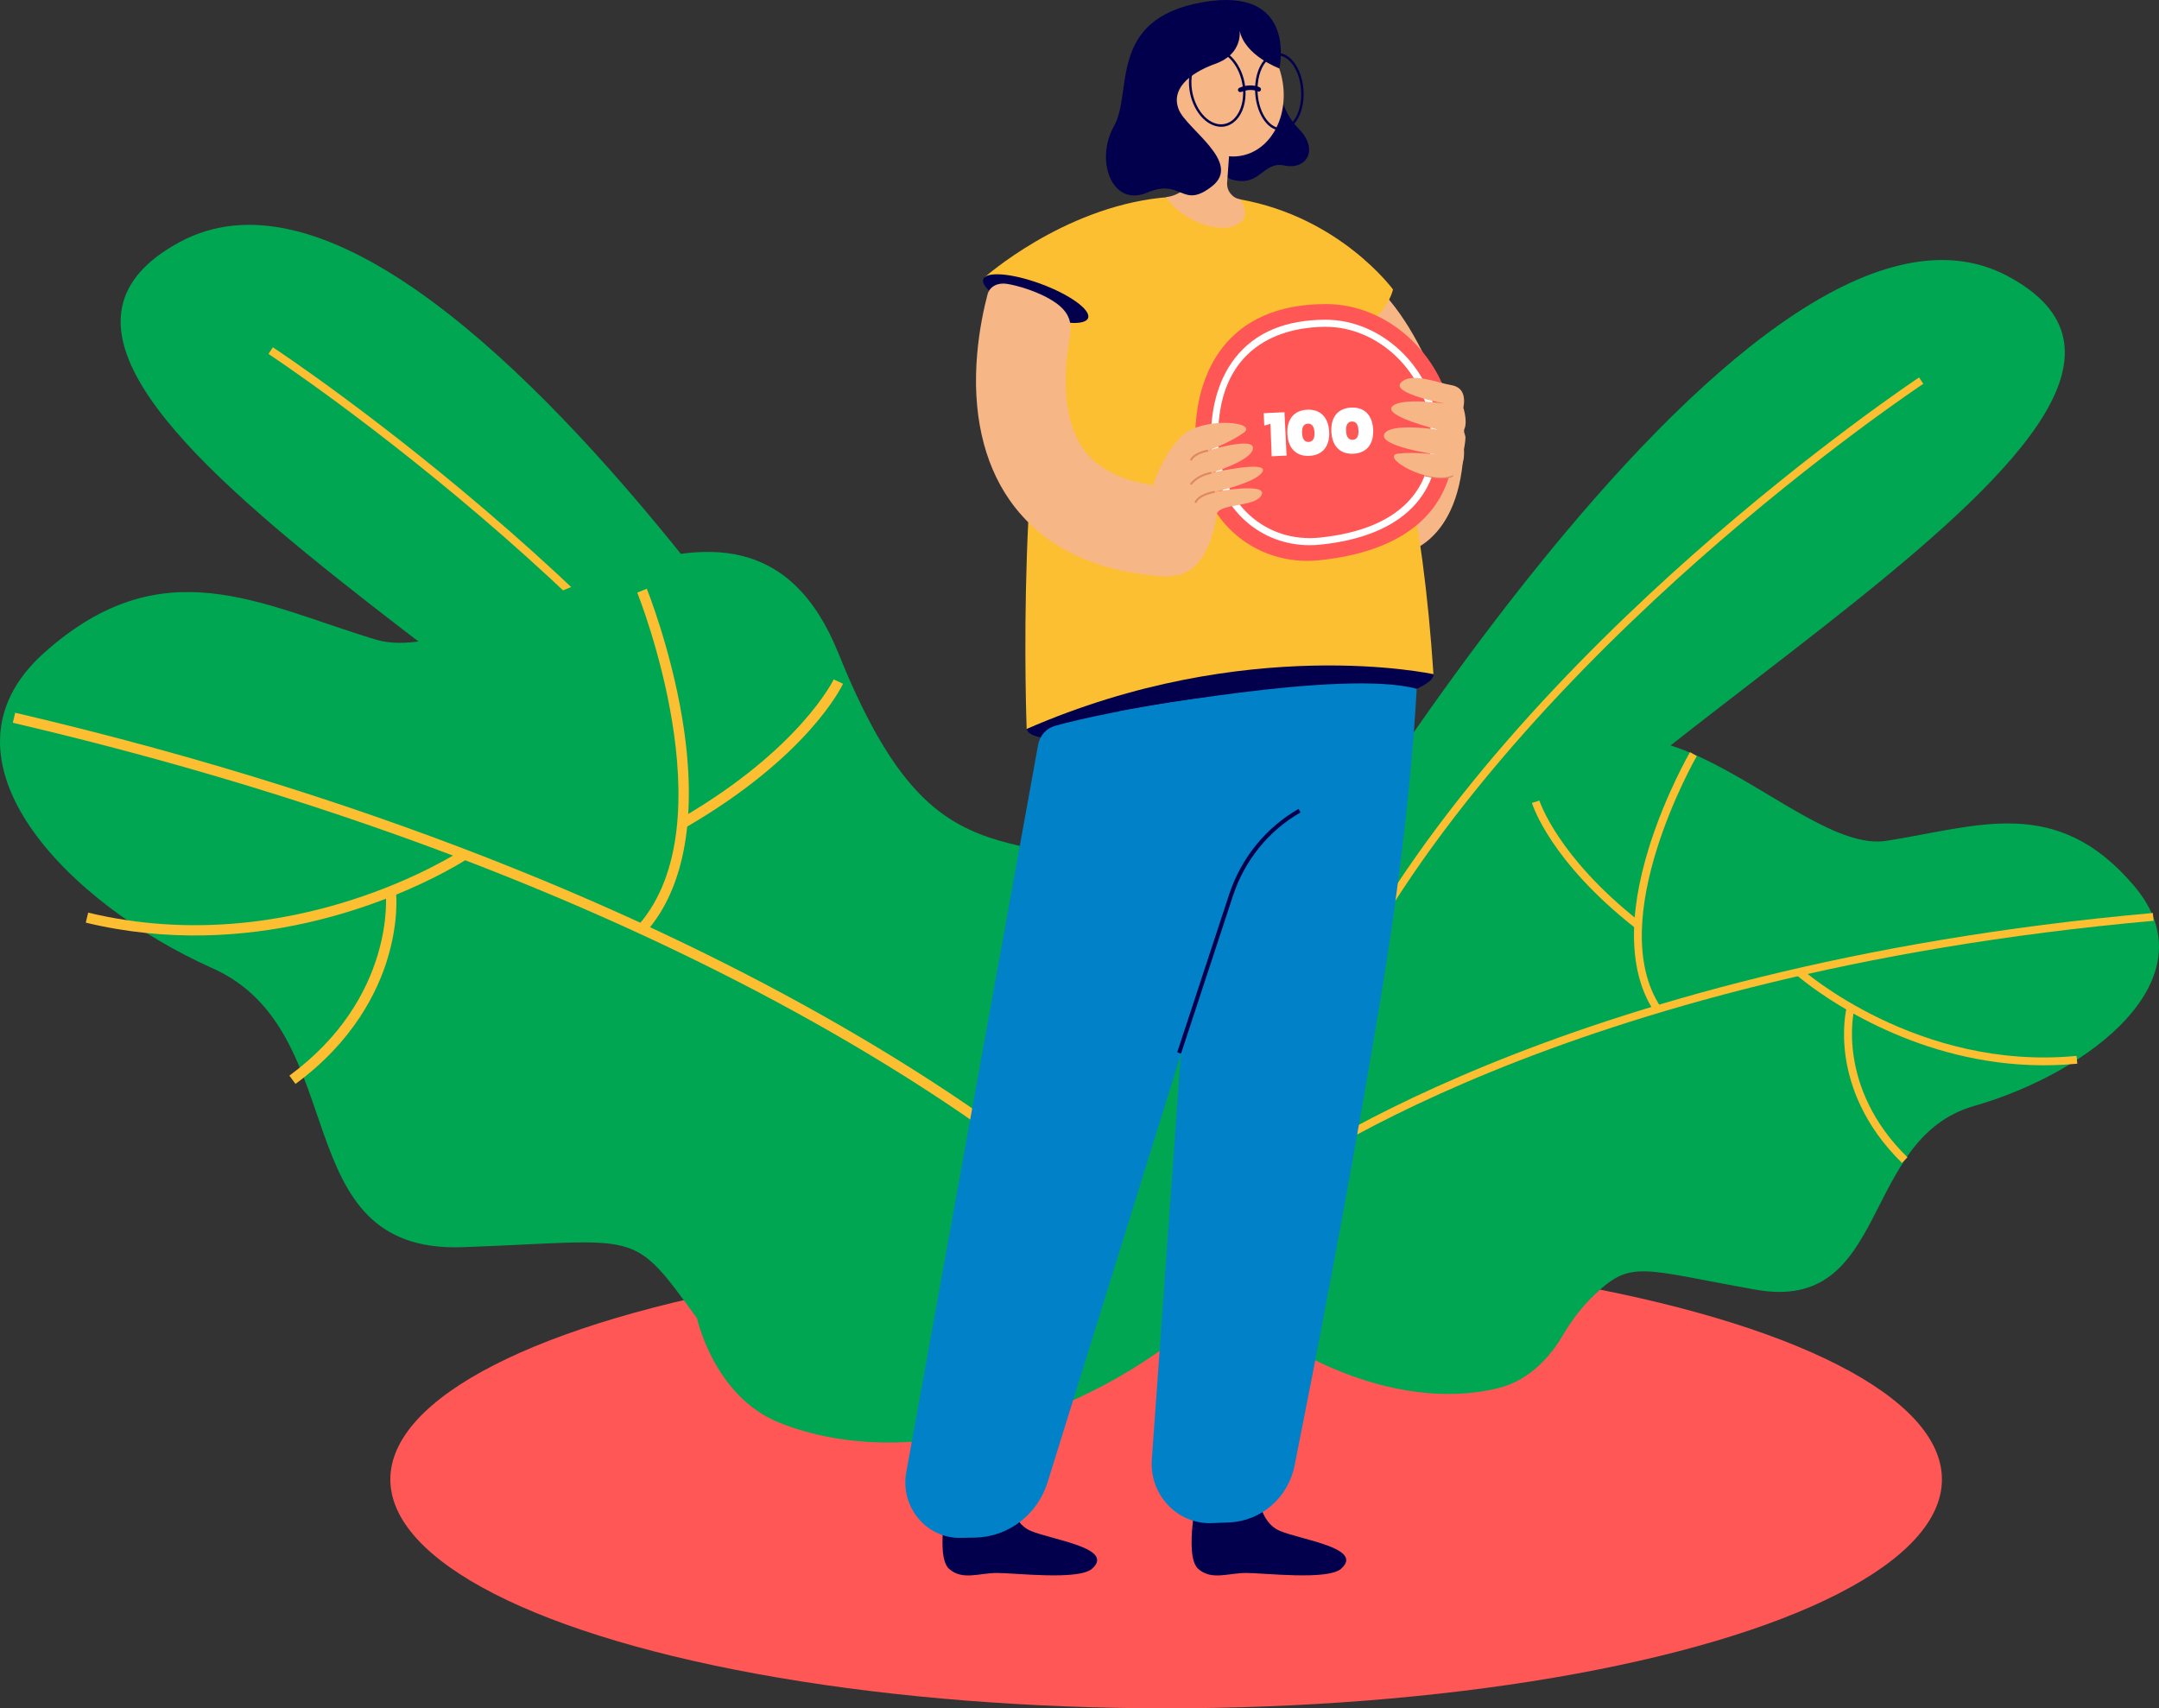 <?xml version="1.0" encoding="UTF-8"?><svg id="Calque_2" xmlns="http://www.w3.org/2000/svg" viewBox="0 0 1896.2 1500.55"><rect x="0" y="0" width="1896.2" height="1500.55" fill="#333333" stroke="none"/><defs><style>.cls-1{fill:#f7b686;}.cls-2{fill:#0182c8;}.cls-3{fill:#02004d;}.cls-4{fill:#ff5756;}.cls-5{fill:#fff;}.cls-6{fill:#fcbf31;}.cls-7{fill:#00a651;}.cls-8{fill:#dd8964;}.cls-9{fill:#436e8e;}</style></defs><g id="_Layer_"><g><ellipse class="cls-4" cx="1024.19" cy="1299.48" rx="681.36" ry="201.07"/><g><path class="cls-7" d="M1111.85,844.77S1531.42,118.9,1763.38,242.57c231.96,123.68-410.41,422.78-524.52,638.03l-127.01-35.84Z"/><path class="cls-6" d="M1182.72,865.44c76.1-150.09,209.75-285.74,308.46-373.1,107.02-94.71,197.12-154.61,198.02-155.2l-3.71-5.61c-.9,.6-91.4,60.76-198.77,155.78-99.15,87.75-233.42,224.05-310,375.09l5.99,3.04Z"/><path class="cls-7" d="M1733.75,971.48c-100.72,28.83-73.57,182.37-191.89,161.34-100.07-17.85-108.96-26.39-141.18,4.23-11.05,10.49-20.36,22.64-28.04,35.8-9.2,15.77-27.42,39.31-56.99,46.53-180.6,44.08-448.18-209.7-267.36-371.13,13.06-11.66,32.82-17.11,54.78-22.05,119.1-26.69,160.22,26.08,245.68-121.95,85.49-148.07,227.52,46.82,307.75,34.35,80.22-12.46,149.74-41.34,218.24,40.03,68.51,81.44-40.26,164.09-140.99,192.85Z"/><g><path class="cls-6" d="M1119.44,1040.99l-4.21-5.45c2.4-1.86,246.55-186.4,775.6-233.59l.61,6.86c-527.06,47.01-769.61,230.33-772,232.17Z"/><path class="cls-6" d="M1435.67,814.73c-74.02-58.31-89.6-107.44-90.22-109.5l6.59-2.01c.15,.49,15.77,49.27,87.9,106.09l-4.27,5.41Z"/><path class="cls-6" d="M1452.64,888.11c-21.91-33.32-23.32-83.31-4.1-144.57,14.4-45.88,35.52-82.5,35.73-82.86l5.96,3.46c-.83,1.43-82.2,143.58-31.83,220.19l-5.76,3.78Z"/><path class="cls-6" d="M1591.31,867c-8.77-6.42-13.57-10.64-13.78-10.84l4.6-5.13c1,.9,102.03,89.85,241.65,76.45l.66,6.85c-112.5,10.8-200.43-43.44-233.12-67.34Z"/><path class="cls-6" d="M1670.46,1021.48c-34.26-33.52-45.71-68.52-49.28-91.97-3.88-25.53,.36-42.95,.54-43.68l6.69,1.67c-.17,.67-15.86,67.67,46.87,129.05l-4.82,4.92Z"/></g></g><g><path class="cls-7" d="M840.66,837.94S399.43,82.42,157.94,212.57c-241.49,130.14,430.26,439.27,550.34,663.36l132.38-37.99Z"/><path class="cls-6" d="M766.79,859.84c-80.12-156.27-220.22-297.2-323.64-387.9-112.12-98.33-206.43-160.42-207.37-161.04l3.85-5.87c.94,.62,95.66,62.97,208.15,161.63,103.88,91.11,244.63,232.72,325.26,389.97l-6.24,3.2Z"/><path class="cls-7" d="M186.41,850.37c125.68,56.03,62.12,250.72,219.87,245.14,157.77-5.67,147.34-17.88,205.87,62.38,0,0,14.92,68.86,72.39,91.81,226.77,90.55,621.46-190.25,416-433.47-14.84-17.56-39.54-28.29-67.18-38.75-149.97-56.62-213.16,4.44-297.07-203.81-83.94-208.31-304.51,19.02-406.55-11.95-102.04-30.97-187.14-81.32-291.2,11.91-104.09,93.31,22.16,220.81,147.88,276.75Z"/><g><path class="cls-6" d="M972.55,1078.87l6.48-6.32c-2.78-2.86-286.35-287.79-965.71-446.5l-2.06,8.82c676.81,158.12,958.52,441.16,961.29,444Z"/><path class="cls-6" d="M602.92,726.41c107-62.21,136.29-123.24,137.49-125.8l-8.2-3.83c-.28,.6-29.58,61.18-133.84,121.8l4.56,7.82Z"/><path class="cls-6" d="M567.34,818.73c34.62-39.3,45.66-104.05,31.93-187.26-10.28-62.31-31.01-113.83-31.21-114.34l-8.38,3.4c.81,2.01,80.48,201.86,.87,292.22l6.8,5.98Z"/><path class="cls-6" d="M390.89,765.75c12.59-6.73,19.6-11.35,19.92-11.56l-5.04-7.51c-1.47,.99-149.23,98.08-328.33,54.96l-2.11,8.8c144.32,34.74,268.65-19.62,315.57-44.68Z"/><path class="cls-6" d="M259.52,952.1c50.73-37.29,72.05-80.7,81.01-110.54,9.75-32.48,7.44-55.92,7.33-56.9l-9,.94c.09,.9,8.18,90.93-84.7,159.21l5.36,7.29Z"/></g></g><path class="cls-1" d="M1225.22,487.57s51.31-2.37,59.48-81.1c8.4-80.92-84.42,0-84.42,0l24.93,81.1Z"/><path class="cls-1" d="M1172.87,229.44c3.12,1.23,50.58,8.54,90.97,112.81,29.49,76.13-49.8,94.25-49.8,94.25l-41.17-207.06Z"/><path class="cls-3" d="M1104.46,1308.67s.7,28.15,19.76,36.09c19.05,7.94,74.24,15.11,53.62,33.21-11.83,10.39-67.61,3.68-83.35,3.68-15.75,0-30.53,6.86-42.23-3.68-12.87-11.6,0-69.3,0-69.3,0,0,13.59,7.08,25.81,6.76,17.61-.46,26.4-6.76,26.4-6.76Z"/><path class="cls-3" d="M885.69,1308.67s.7,28.15,19.75,36.1c19.05,7.94,74.25,15.11,53.62,33.21-11.84,10.38-67.61,3.67-83.36,3.67s-30.53,6.86-42.23-3.68c-12.87-11.6,0-69.3,0-69.3,0,0,13.59,7.08,25.81,6.76,17.61-.46,26.4-6.76,26.4-6.76Z"/><path class="cls-2" d="M1246.05,536.9s3.52,117.84-34.09,343.91c-27.15,163.21-59.21,327.66-74.94,406.5-5.62,28.2-29.34,48.82-57.45,49.95l-15.11,.61c-30.4,1.22-55.06-24.89-52.84-55.93l38.16-533.4,9.41-175.56,186.87-36.07Z"/><path class="cls-3" d="M901.99,640.6c1.73,14.34,82.84,12.6,182.13,.03,99.3-12.57,176.59-34.08,174.86-48.42-1.73-14.34-81.84-16.09-181.14-3.52-99.3,12.57-177.59,37.57-175.85,51.91Z"/><path class="cls-2" d="M1132.05,621.07l-212,681c-8.87,28.5-34.54,48.04-63.77,48.54l-12.74,.22c-30.09,.51-53.08-27.3-47.6-57.58l115.97-639.89c1.68-7.61,7.3-13.65,14.63-15.77,39.76-11.47,209.41-44.69,205.51-16.52Z"/><path class="cls-6" d="M935.14,248.52s28.21-79.36,128.69-75.75c100.48,3.61,176.35,135.65,195.15,419.44,0,0-164.54-36.08-357.28,48.09,0,0-10.69-276.11,33.45-391.78Z"/><path class="cls-6" d="M864.58,243.75l71.18,45.56s182.98,18.31,231.55,9.49c48.58-8.81,56.13-44.53,56.13-44.53,0,0-46.21-63.38-134.14-79.12-8.26-1.49-16.59-1.74-25.47-2.37-14.91-1.06-29.83-.6-44.45,.97-86.88,9.38-154.81,69.99-154.81,69.99Z"/><path class="cls-3" d="M1037.3,925.45l45.59-138.6c10.25-31.17,31.34-57.18,59.37-73.24l-1.77-3.09c-28.8,16.5-50.46,43.21-60.99,75.22l-45.59,138.6,3.39,1.11Z"/><path class="cls-3" d="M1123.72,75.1s-.15,20.64,17.31,38.48c17.46,17.84,6.46,35.95-12.92,31.79-19.38-4.16-21.31,19.83-46.59,12.19-25.27-7.64,42.2-82.46,42.2-82.46Z"/><path class="cls-1" d="M1024.35,173.07c9.99-1.07,18.67-7.34,22.64-16.57l12.45-28.92,3.61-8.39,21.25-49.35-3.68,51.14-2.22,30.7-.63,8.75c-.51,7.14,4.48,13.46,11.52,14.72l.12,.02c3.78,6.15,9,18.65-6.6,23.61-18.33,5.84-47.99-8.6-58.63-25.7,.05,0,.11-.01,.16-.02Z"/><path class="cls-1" d="M1125.87,68.56c-6.83-32.02-33.41-53.49-59.37-47.95-25.95,5.54-41.46,35.98-34.63,68.01,6.83,32.02,33.41,53.49,59.36,47.95,25.96-5.54,41.46-35.98,34.63-68.01Z"/><path class="cls-1" d="M1040.03,96.01c6.41,3.95,13.96,2.88,16.87-2.38,2.91-5.26,.08-12.73-6.33-16.68-6.41-3.95-13.96-2.88-16.87,2.38s-.08,12.73,6.33,16.68Z"/><path class="cls-3" d="M1088.71,26.85s3.28,20.33-21.11,29.12c-24.39,8.79-39.45,23.12-32.21,40.49,7.23,17.38,55.74,46.29,29.08,67.18-26.66,20.89-26.11-7.58-57.04,5.59-30.92,13.17-45.94-28.67-29.05-58.42,16.88-29.74-6.23-93.99,77.71-108.83,83.94-14.84,67.59,58.14,67.59,58.14,0,0-30.28-11.05-34.97-33.28Z"/><path class="cls-3" d="M1127.73,114.3c-2.5,.53-5.08,.36-7.65-.58-11.45-4.13-19.31-22.3-17.51-40.47h0c1.1-11.14,5.65-20.26,12.15-24.36,3.89-2.44,8.2-2.98,12.47-1.4,11.44,4.1,19.3,22.24,17.51,40.44-1.09,11.17-5.64,20.29-12.14,24.4-1.55,.96-3.16,1.62-4.82,1.97Zm-23.02-40.81c-1.71,17.24,5.52,34.4,16.12,38.24,3.58,1.29,7.24,.83,10.58-1.21,5.96-3.77,10.13-12.3,11.16-22.79,1.7-17.27-5.51-34.43-16.11-38.24-3.59-1.29-7.23-.86-10.59,1.22-5.96,3.77-10.13,12.27-11.16,22.79h0Z"/><path class="cls-3" d="M1076.13,110.99c-2.52,.54-5.17,.5-7.87-.15-13.59-3.14-24.36-20.81-24.02-39.4h0c.18-10.78,3.99-19.87,10.45-24.92,4.52-3.49,9.77-4.64,15.24-3.38,13.58,3.17,24.35,20.84,24.02,39.4-.19,10.82-4.02,19.91-10.49,24.96-2.28,1.75-4.75,2.94-7.33,3.49Zm-13.6-65.89c-2.31,.49-4.51,1.53-6.51,3.1-5.86,4.6-9.47,13.3-9.64,23.29h0c-.32,17.6,9.71,34.33,22.36,37.29,4.79,1.06,9.44,.04,13.4-2.96,5.88-4.57,9.5-13.31,9.68-23.33,.31-17.6-9.72-34.33-22.36-37.29-2.37-.54-4.7-.58-6.93-.1Z"/><path class="cls-3" d="M1105.95,80.46c-.44,.09-.91,.04-1.34-.19h0c-.25-.14-6.16-3.02-14.54,.51-.99,.37-2.19-.04-2.63-1.05-.44-1.01,.04-2.19,1.06-2.6,10.08-4.45,17.62-.57,17.95-.42,.96,.52,1.35,1.73,.83,2.7-.28,.56-.78,.93-1.34,1.05Z"/><path class="cls-3" d="M863.56,245.32c-2.47,7.17,16.15,20.58,41.58,29.96,25.43,9.38,48.05,11.18,50.52,4.01,2.47-7.17-16.15-20.58-41.58-29.97-25.43-9.38-48.05-11.18-50.52-4.01Z"/><path class="cls-1" d="M1038.16,493.27l.85-52.02c.12-7.11-5.35-13.07-12.45-13.58-36.06-2.58-61.3-13.76-75.13-33.32-19.2-27.16-17.18-69.34-11.82-98.59,2.74-14.97-2.2-24.98-20.28-34.57,0,0-15.56-8.56-34.74-11.82-7.68-1.31-15.31,1.78-17.29,9.32-3.1,11.8-7.12,30.15-9.04,51.75-4.55,51.3,5.34,95.92,28.61,129.03,28.56,40.65,74.6,63.14,136.97,66.96,7.66,.47,14.19-5.5,14.32-13.17Z"/><path class="cls-2" d="M981.83,625.06s198.18-37.86,262.44-20l-30.81,45.66-114.55,6.48-117.08-32.14Z"/><polygon class="cls-9" points="1067.49 415.22 1080.82 375.47 1079.77 375.11 1066.44 414.87 1067.49 415.22"/><g><g><path class="cls-4" d="M1049.69,385.02c0-57.1,27.16-117.94,114.83-117.94,57.1,0,105.98,48.71,111.73,105.52,6.98,69.05-34.91,110.95-117.45,119.49-56.79,5.87-109.11-35.69-109.11-107.07Z"/><path class="cls-5" d="M1150.3,478.89c-21.27,0-41.16-7.51-56.79-21.61-19.29-17.4-29.92-43.34-29.92-73.03,0-19.69,3.74-47.87,21.54-70.29,17.45-21.97,44.1-33.11,79.22-33.11,48.93,0,92.94,41.51,98.1,92.53,6.09,60.24-30.36,97.54-102.65,105.01-3.19,.33-6.36,.49-9.5,.49Zm14.05-191.83c-28.43,0-94.55,9.47-94.55,97.19,0,27.91,9.9,52.21,27.87,68.42,16.62,14.99,38.46,21.93,61.49,19.55,34.28-3.54,60.05-13.84,76.6-30.6,16.46-16.67,23.36-39.42,20.51-67.61-4.85-47.94-46.09-86.94-91.93-86.94Z"/><g><path class="cls-5" d="M1109.85,362.96l18.26-.88,1.85,38.09-13.06,.63-1.11-28.55-5.4,1.6-.53-10.88Z"/><path class="cls-5" d="M1130.66,381.05c-.6-12.41,5.49-20.58,17.38-21.16,11.89-.58,18.75,6.97,19.35,19.38,.6,12.41-5.49,20.58-17.38,21.16-11.89,.58-18.75-6.97-19.35-19.38Zm23.81-1.15c-.27-5.66-2.48-7.92-5.83-7.76s-5.33,2.63-5.05,8.29c.27,5.66,2.48,7.92,5.83,7.76s5.33-2.63,5.05-8.29Z"/><path class="cls-5" d="M1169.3,379.17c-.6-12.41,5.49-20.58,17.38-21.16,11.89-.58,18.75,6.97,19.35,19.38s-5.49,20.58-17.38,21.16c-11.89,.58-18.75-6.97-19.35-19.38Zm23.81-1.15c-.27-5.66-2.48-7.92-5.83-7.76s-5.33,2.63-5.05,8.29c.27,5.66,2.48,7.92,5.83,7.76s5.33-2.63,5.05-8.29Z"/></g></g><path class="cls-1" d="M1013.33,424.37s12.66-38.33,34.35-47.71c21.68-9.38,56.48-4.98,44.27,3.7-12.21,8.67-30.86,15.44-30.86,15.44,0,0,40.54-12.59,39.38-1.84-1.16,10.76-36.53,21.37-36.53,21.37,0,0,49.44-11.14,45.05-1.33-4.39,9.81-42,18-42,18,0,0,46.41-8.53,41.05,2.74-5.36,11.27-38.4,6.8-39.56,17.55-1.16,10.76-9.41,53.09-39.7,53.51l-15.44-81.44Z"/><path class="cls-8" d="M1046.63,404.71c2.94-6.19,14.47-8.03,14.59-8.05l-.27-1.72c-.51,.08-12.56,2-15.9,9.02l1.58,.75Z"/><path class="cls-8" d="M1046.44,426.04c6.13-8.2,17.5-9.83,17.62-9.85l-.23-1.73c-.49,.07-12.2,1.73-18.78,10.53l1.39,1.04Z"/><path class="cls-8" d="M1050.71,441.88c2.57-6.84,16.27-8.99,16.41-9.01l-.26-1.73c-.6,.09-14.85,2.34-17.78,10.13l1.64,.61Z"/></g><path class="cls-8" d="M1266.98,420.39c3.87,0,7.49-.57,9.57-2.29l-1.11-1.35c-4.4,3.65-18.73,1.11-23.88-.17l-.42,1.69c.51,.13,8.62,2.12,15.85,2.12Z"/><path class="cls-1" d="M1285.73,394.8s2.83,22.25-16,24.36c-23.99,2.69-56.87-18.79-41.7-20.72,13.45-1.71,33.22,.8,33.22,.8,0,0-50.2-7.14-45.52-17.81,4.67-10.68,47.77-3.91,47.77-3.91,0,0-48.38-11.89-40.9-20.36s46.65-2.58,46.65-2.58c0,0-47.8-8.9-38.88-18.5,8.91-9.61,32.89,.37,43.89,2.12,10.39,1.66,12.94,9.37,11,20.01,0,0,3.82,11.96,.91,18.52-1.12,2.52,.93,5.52,.92,7.5,0,3.79-1.36,10.58-1.36,10.58Z"/></g></g></svg>
